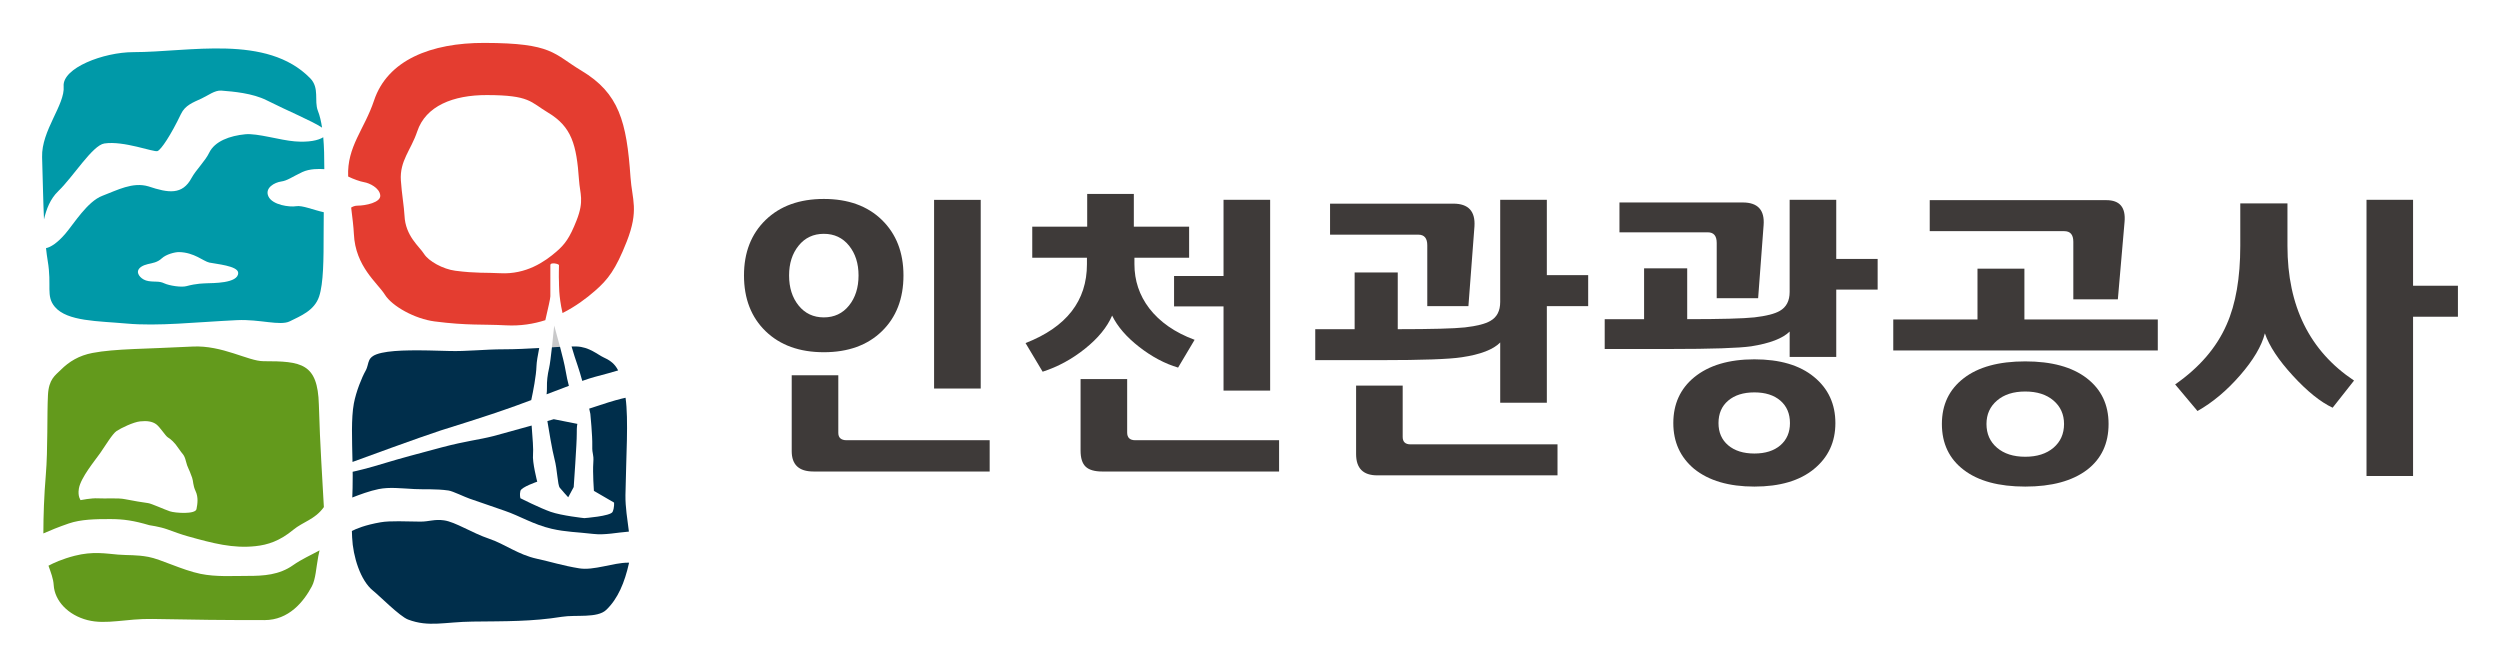 <?xml version="1.0" encoding="utf-8"?>
<!-- Generator: Adobe Illustrator 23.0.0, SVG Export Plug-In . SVG Version: 6.00 Build 0)  -->
<svg version="1.1" id="레이어_1" xmlns="http://www.w3.org/2000/svg" xmlns:xlink="http://www.w3.org/1999/xlink" x="0px"
	 y="0px" viewBox="0 0 240 64" style="enable-background:new 0 0 240 64;" xml:space="preserve">
<g>
	<path style="fill:#3E3A39;" d="M86.733,26.443c0,2.227-0.695,4.018-2.073,5.357c-1.38,1.341-3.24,2.013-5.571,2.013
		c-2.334,0-4.197-0.672-5.586-2.013c-1.386-1.339-2.08-3.13-2.08-5.357c0-2.212,0.694-3.987,2.08-5.331
		c1.389-1.342,3.252-2.013,5.586-2.013c2.331,0,4.191,0.671,5.571,2.013C86.037,22.455,86.733,24.231,86.733,26.443 M82.42,26.443
		c0-1.155-0.306-2.109-0.916-2.864c-0.611-0.755-1.416-1.132-2.416-1.132s-1.807,0.377-2.418,1.132
		c-0.613,0.755-0.918,1.709-0.918,2.864c0,1.17,0.305,2.135,0.918,2.891c0.611,0.756,1.418,1.135,2.418,1.135
		s1.805-0.379,2.416-1.135C82.114,28.577,82.42,27.612,82.42,26.443 M95.007,45.264H78.088c-1.389,0-2.084-0.65-2.084-1.955v-7.285
		h4.473v5.53c0,0.472,0.271,0.708,0.807,0.708h13.724V45.264z M94.149,37.3h-4.477V19.186h4.477V37.3z"/>
	<path style="fill:#3E3A39;" d="M114.682,32.622l-1.586,2.667c-1.275-0.379-2.522-1.041-3.736-1.987
		c-1.213-0.945-2.08-1.945-2.596-3.006c-0.481,1.117-1.35,2.176-2.6,3.177c-1.251,1.003-2.605,1.738-4.07,2.211l-1.643-2.749
		c3.93-1.53,5.895-4.056,5.895-7.571v-0.623h-5.25v-2.979h5.274v-3.144h4.478v3.144h5.307v2.979h-5.25v0.623
		c0,1.57,0.471,2.979,1.414,4.225C111.336,30.911,112.794,31.925,114.682,32.622 M122.792,45.265h-16.975
		c-0.737,0-1.272-0.155-1.596-0.466c-0.326-0.311-0.486-0.829-0.486-1.545v-6.861h4.473v5.13c0,0.494,0.26,0.739,0.781,0.739h13.803
		V45.265z M121.934,37.497h-4.475v-8.08h-4.749v-2.92h4.749v-7.315h4.475V37.497z"/>
	<path style="fill:#3E3A39;" d="M152.466,29.389h-3.969v9.272h-4.477v-5.784c-0.666,0.68-1.896,1.155-3.691,1.419
		c-1.189,0.187-3.795,0.278-7.811,0.278h-6.254v-2.972h3.781v-5.444h4.139v5.444c3.244,0,5.393-0.059,6.445-0.171
		c1.15-0.132,1.965-0.34,2.447-0.625c0.631-0.354,0.943-0.962,0.943-1.817v-9.808h4.477v7.233h3.969V29.389z M141.548,21.737
		l-0.58,7.652h-3.949v-5.842c0-0.679-0.287-1.019-0.857-1.019h-8.477V19.55h11.834C140.968,19.55,141.642,20.28,141.548,21.737
		 M149.521,45.634h-17.307c-1.353,0-2.029-0.681-2.029-2.041v-6.578h4.473v4.934c0,0.474,0.254,0.709,0.754,0.709h14.109V45.634z"/>
	<path style="fill:#3E3A39;" d="M180.255,27.804h-3.975v6.46h-4.473v-2.435c-0.668,0.659-1.902,1.135-3.695,1.417
		c-1.189,0.17-3.789,0.257-7.809,0.257h-6.252V30.64h3.781v-4.879h4.139v4.879c3.24,0,5.391-0.059,6.447-0.172
		c1.146-0.131,1.961-0.342,2.443-0.623c0.629-0.359,0.945-0.965,0.945-1.816v-8.846h4.473v5.672h3.975V27.804z M169.306,21.622
		l-0.525,7.002h-3.977v-5.302c0-0.68-0.283-1.02-0.859-1.02h-8.477v-2.865h11.84C168.752,19.438,169.42,20.166,169.306,21.622
		 M176.197,40.618c0,1.815-0.682,3.285-2.057,4.409c-1.367,1.124-3.277,1.685-5.721,1.685c-2.445,0-4.375-0.566-5.781-1.699
		c-1.332-1.117-2-2.58-2-4.395c0-1.832,0.668-3.299,2-4.396c1.406-1.15,3.336-1.726,5.781-1.726c2.443,0,4.354,0.56,5.721,1.685
		C175.515,37.305,176.197,38.786,176.197,40.618 M171.836,40.618c0-0.906-0.305-1.625-0.916-2.154
		c-0.613-0.531-1.445-0.795-2.5-0.795c-1.057,0-1.895,0.264-2.518,0.795c-0.621,0.529-0.926,1.248-0.926,2.154
		c0,0.889,0.305,1.596,0.926,2.127c0.623,0.527,1.461,0.793,2.518,0.793c1.055,0,1.887-0.266,2.5-0.793
		C171.531,42.214,171.836,41.507,171.836,40.618"/>
	<path style="fill:#3E3A39;" d="M207.148,33.642h-25.395v-2.975h8.086V25.79h4.504v4.877h12.805V33.642z M203.957,21.311
		l-0.643,7.427h-4.275v-5.528c0-0.681-0.287-1.018-0.867-1.018h-12.918v-2.977h16.949C203.5,19.214,204.084,19.91,203.957,21.311
		 M202.423,40.702c0,1.871-0.682,3.334-2.055,4.394c-1.426,1.082-3.408,1.616-5.945,1.616c-2.537,0-4.506-0.531-5.904-1.602
		c-1.4-1.065-2.098-2.537-2.098-4.408c0-1.853,0.697-3.315,2.098-4.394c1.398-1.079,3.367-1.615,5.904-1.615
		c2.537,0,4.504,0.536,5.906,1.615C201.728,37.386,202.423,38.849,202.423,40.702 M198.148,40.702c0-0.924-0.34-1.678-1.014-2.252
		c-0.678-0.58-1.582-0.865-2.711-0.865c-1.131,0-2.031,0.285-2.707,0.865c-0.676,0.574-1.014,1.328-1.014,2.252
		c0,0.945,0.338,1.707,1.014,2.283c0.676,0.576,1.576,0.863,2.707,0.863c1.129,0,2.033-0.287,2.711-0.863
		C197.808,42.409,198.148,41.647,198.148,40.702"/>
	<path style="fill:#3E3A39;" d="M225.988,36.534l-2.055,2.607c-1.166-0.547-2.439-1.571-3.818-3.074
		c-1.381-1.502-2.277-2.859-2.686-4.068c-0.313,1.228-1.111,2.574-2.387,4.038c-1.279,1.468-2.641,2.607-4.084,3.42l-2.143-2.553
		c2.334-1.628,3.984-3.543,4.947-5.756c0.871-1.965,1.305-4.478,1.305-7.542v-4.081h4.529v4.081
		C219.597,29.39,221.728,33.699,225.988,36.534 M235.961,30.408h-4.307v15.285h-4.469v-26.51h4.469v8.25h4.307V30.408z"/>
	<path style="fill:#E43D30;" d="M52.834,25.452c0-0.313,0.828-0.119,0.828,0c0,0.117-0.03,1.086,0,1.627
		c0.013,0.178-0.051,1.25,0.34,2.973c1.244-0.627,2.291-1.407,3.119-2.133c1.246-1.086,1.984-2.04,3.039-4.715
		c1.199-3.043,0.518-4.039,0.369-6.179c-0.369-5.348-1.098-8.073-4.703-10.236c-2.711-1.625-2.748-2.657-9.312-2.67
		c-5.146-0.016-9.315,1.655-10.606,5.529c-0.924,2.773-2.604,4.408-2.486,7.297c0.502,0.251,1.164,0.483,1.544,0.547
		c0.5,0.083,1.458,0.54,1.538,1.248c0.084,0.71-1.455,1.001-2.166,1.001c-0.279,0-0.461,0.086-0.627,0.185
		c0.121,0.971,0.23,1.861,0.262,2.538c0.139,3.125,2.273,4.703,2.971,5.818c0.693,1.116,2.885,2.329,4.775,2.574
		c3.15,0.409,4.68,0.258,6.842,0.375c1.405,0.074,2.66-0.131,3.791-0.495c0.26-1.129,0.482-2.075,0.482-2.292V25.452z
		 M48.035,26.229c-1.369-0.074-2.33,0.021-4.319-0.237c-1.194-0.154-2.573-0.921-3.011-1.621c-0.439-0.705-1.787-1.7-1.873-3.674
		c-0.037-0.82-0.268-2.133-0.348-3.369c-0.127-1.895,0.975-2.927,1.57-4.711c0.814-2.443,3.443-3.499,6.688-3.49
		c4.14,0.008,4.16,0.661,5.873,1.686c2.274,1.364,2.732,3.085,2.969,6.458c0.088,1.35,0.521,1.976-0.236,3.896
		c-0.662,1.684-1.129,2.292-1.917,2.976C52.277,25.146,50.494,26.357,48.035,26.229"/>
	<path style="fill:#0099A8;" d="M10.014,13.775c1.856-0.287,4.76,0.863,5.109,0.728c0.35-0.138,1.287-1.543,2.25-3.559
		c0.402-0.845,1.162-1.109,1.982-1.489c0.623-0.287,1.264-0.805,1.896-0.756c1.166,0.092,2.986,0.246,4.348,0.929
		c2.051,1.032,4.351,1.981,5.32,2.626c-0.094-0.599-0.215-1.145-0.402-1.615c-0.381-0.971,0.188-2.189-0.748-3.137
		c-4.166-4.242-11.61-2.496-16.965-2.496C9.94,5.009,5.965,6.527,6.11,8.286c0.147,1.758-2.142,4.235-2.069,6.793
		c0.071,2.303,0.103,4.279,0.182,5.985c0.222-0.964,0.592-1.972,1.383-2.728C7.032,16.964,8.881,13.947,10.014,13.775"/>
	<path style="fill:#0099A8;" d="M28.437,19.795c-0.632,0.108-2.282-0.109-2.668-0.938c-0.382-0.826,0.605-1.346,1.214-1.43
		c0.605-0.081,1.043-0.439,2.035-0.907c0.712-0.335,1.641-0.316,2.117-0.28c0.002-1.156-0.023-2.173-0.102-3.064
		c-0.473,0.299-1.369,0.503-2.729,0.396c-1.418-0.11-3.589-0.795-4.757-0.683c-1.47,0.144-2.931,0.653-3.474,1.789
		c-0.367,0.772-1.273,1.649-1.68,2.401c-0.886,1.659-2.223,1.454-4.143,0.813c-1.512-0.448-2.989,0.361-4.42,0.903
		c-1.439,0.541-2.733,2.678-3.557,3.641c-0.748,0.874-1.41,1.302-1.856,1.384c0.047,0.428,0.099,0.839,0.163,1.221
		c0.412,2.421-0.204,3.366,0.687,4.419c1.188,1.404,4.155,1.354,6.854,1.598c3.074,0.279,6.609-0.131,10.625-0.324
		c2.197-0.105,4.143,0.577,5.08,0.109c1.013-0.51,2.351-1.012,2.809-2.379c0.42-1.267,0.434-3.528,0.434-6.158
		c0-0.675,0.004-1.313,0.012-1.932C30.094,20.157,29.009,19.695,28.437,19.795 M19.908,27.192c-0.392,0.024-0.99,0.004-2.021,0.28
		c-0.475,0.13-1.63-0.043-2.128-0.276c-0.497-0.237-0.86-0.108-1.515-0.213c-0.656-0.104-1.076-0.63-0.996-0.972
		c0.08-0.34,0.498-0.55,0.941-0.656c0.447-0.104,0.92-0.158,1.338-0.551c0.42-0.392,1.262-0.608,1.654-0.604
		c1.469,0.026,2.346,0.886,2.914,1.007c0.643,0.139,2.74,0.309,2.77,0.979C22.906,27.235,20.305,27.167,19.908,27.192"/>
	<path style="fill:#639A1C;" d="M23.822,55.286c-1.539,0-3.072,0.108-4.568-0.195c-1.783-0.367-3.82-1.41-5.002-1.629
		c-1.182-0.219-1.906-0.137-2.911-0.219c-1.166-0.096-2.413-0.338-4.171,0.111c-1.197,0.307-2.043,0.7-2.516,0.953
		c0.233,0.668,0.467,1.244,0.502,1.871c0.094,1.497,1.365,2.87,3.244,3.352c1.83,0.467,3.696-0.16,6.266-0.109
		c4.139,0.08,6.625,0.109,10.732,0.109c2.326,0,3.748-1.756,4.541-3.242c0.367-0.692,0.404-1.738,0.615-2.877
		c0.039-0.189,0.079-0.383,0.123-0.576c-0.859,0.471-1.736,0.855-2.529,1.414C26.807,55.202,25.3,55.286,23.822,55.286"/>
	<path style="fill:#639A1C;" d="M10.584,49.831c1.301,0.002,2.27,0.152,3.749,0.586c0,0,1.005,0.142,1.709,0.394
		c0.694,0.252,1.321,0.485,1.985,0.671c2.439,0.684,4.332,1.178,6.486,0.95c1.19-0.122,2.352-0.502,3.635-1.567
		c0.961-0.789,2.096-0.996,2.939-2.178l0.006,0.003c-0.146-2.853-0.367-5.771-0.481-9.838c-0.106-3.989-1.676-4.177-5.321-4.177
		c-1.454,0-3.956-1.553-6.808-1.405c-4.432,0.233-7.435,0.199-9.598,0.612c-1.3,0.248-2.25,0.828-3.049,1.625
		c-0.543,0.541-1.15,0.892-1.23,2.408c-0.1,1.899,0,5.213-0.207,7.674c-0.168,2.002-0.233,3.918-0.235,5.621
		c0.642-0.285,1.481-0.629,2.446-0.959C7.758,49.859,9.152,49.827,10.584,49.831 M7.57,46.915c0.168-1.06,1.572-2.735,2.051-3.422
		c0.481-0.683,1.164-1.845,1.574-2.117c0.412-0.275,1.605-0.856,2.256-0.924c0.65-0.072,1.164,0,1.541,0.273
		c0.375,0.275,0.89,1.127,1.127,1.266c0.238,0.135,0.648,0.479,1.025,1.06c0.377,0.581,0.535,0.538,0.703,1.22
		c0.17,0.686,0.252,0.602,0.596,1.585c0.127,0.358,0.065,0.718,0.338,1.3c0.271,0.579,0.185,1.205,0.082,1.719
		c-0.101,0.514-2.045,0.383-2.559,0.209c-0.513-0.17-1.783-0.752-2.089-0.787c-0.308-0.035-1.575-0.241-2.222-0.377
		c-0.652-0.137-1.881-0.037-2.578-0.08c-0.633-0.041-1.678,0.171-1.678,0.171S7.447,47.659,7.57,46.915"/>
	<path style="fill:#C9C9CA;" d="M53.203,31.253c0,0-0.102,1.04-0.217,2.084c0.272-0.014,0.528-0.028,0.776-0.039
		C53.481,32.236,53.203,31.253,53.203,31.253"/>
	<path style="fill:#002E4B;" d="M54.291,35.549c-0.08-0.5-0.303-1.401-0.528-2.25c-0.248,0.01-0.505,0.023-0.777,0.039
		c-0.091,0.828-0.194,1.655-0.269,1.975c-0.164,0.72-0.223,1.258-0.211,1.902c0.009,0.234-0.012,0.444-0.035,0.639
		c0.77-0.293,1.49-0.569,2.141-0.814C54.508,36.649,54.383,36.115,54.291,35.549"/>
	<path style="fill:#002E4B;" d="M49.488,38.966c0.514-0.186,1.016-0.371,1.512-0.557c0.18-0.825,0.475-2.332,0.504-3.285
		c0.013-0.371,0.117-0.997,0.26-1.715c-1.113,0.063-2.293,0.123-3.361,0.123c-1.93,0-3.591,0.215-5.309,0.162
		c-2.727-0.082-5.029-0.131-6.439,0.176c-1.561,0.341-1.133,0.975-1.563,1.732c-0.341,0.598-0.903,1.965-1.122,3.133
		c-0.264,1.434-0.172,3.453-0.129,5.611c0.814-0.299,6.412-2.354,8.467-3.023C43.383,40.97,46.332,40.1,49.488,38.966"/>
	<path style="fill:#002E4B;" d="M53.74,46.823c0.217,0.275,0.808,0.916,0.808,0.916l0.528-0.982c0,0,0.304-4.291,0.293-5.091
		c-0.008-0.804,0.059-0.974,0.059-0.974l-2.266-0.449c-0.205,0.06-0.408,0.119-0.614,0.179c0.127,0.778,0.465,2.835,0.685,3.653
		C53.507,45.093,53.522,46.544,53.74,46.823"/>
	<path style="fill:#002E4B;" d="M39.803,46.95c0.936,0.049,2.047-0.035,3.256,0.139c0.406,0.057,1.57,0.632,2.031,0.785
		c1.047,0.35,2.109,0.738,3.381,1.168c1.414,0.48,2.748,1.32,4.486,1.721c1.379,0.316,2.396,0.307,3.992,0.493
		c1.145,0.131,2.27-0.136,3.426-0.222c-0.142-1.154-0.349-2.348-0.332-3.504c0.061-3.707,0.307-7.233,0.01-9.346
		c-0.453,0.096-1.242,0.297-2.545,0.737c-0.264,0.092-0.588,0.194-0.945,0.307c0.068,0.31,0.109,0.499,0.109,0.499
		s0.211,2.114,0.186,3.055c-0.022,0.939,0.163,0.707,0.099,1.646c-0.068,0.942,0.057,2.695,0.057,2.695l1.935,1.125
		c0,0,0.046,0.467-0.138,0.888c-0.19,0.419-2.723,0.604-2.723,0.604s-2.164-0.233-3.223-0.604c-1.063-0.374-2.908-1.306-2.908-1.306
		s-0.09-0.327,0-0.7c0.092-0.374,1.617-0.888,1.617-0.888s-0.486-1.871-0.404-2.617c0.047-0.395-0.041-1.664-0.133-2.773
		c-1.641,0.461-3.07,0.855-3.66,1.01c-1.427,0.367-2.564,0.451-4.98,1.088c-2.049,0.543-4.217,1.129-5.252,1.449
		c-1.855,0.572-2.954,0.82-3.291,0.891c0,0.13,0.004,0.257,0.005,0.384c0.003,0.89-0.018,1.524-0.04,2.088
		c0.686-0.269,1.674-0.638,2.542-0.812C37.41,46.745,38.461,46.882,39.803,46.95"/>
	<path style="fill:#002E4B;" d="M55.598,54.559c-1.602-0.26-2.713-0.629-4.059-0.92c-1.796-0.392-3.084-1.412-4.545-1.906
		c-1.709-0.577-3.275-1.627-4.365-1.779c-0.922-0.133-1.443,0.127-2.275,0.121c-1.367-0.014-2.887-0.098-3.81,0.063
		c-1.503,0.258-2.37,0.633-2.763,0.836c0.008,0.192,0.013,0.394,0.023,0.614c0.08,1.843,0.803,4.157,2.01,5.118
		c0.605,0.48,2.555,2.465,3.363,2.771c1.998,0.756,3.51,0.224,6.207,0.195c3.149-0.037,5.654,0.006,8.56-0.46
		c1.338-0.214,3.397,0.154,4.253-0.661c1.129-1.076,1.773-2.646,2.182-4.474c0.004-0.021,0.004-0.041,0.01-0.062
		c-0.035,0-0.07,0.002-0.104,0.002C58.859,54.018,56.99,54.792,55.598,54.559"/>
	<path style="fill:#002E4B;" d="M55.897,36.567c0.48-0.17,0.896-0.305,1.209-0.387c0.976-0.255,1.705-0.459,2.236-0.619
		c-0.313-0.619-0.715-0.931-1.369-1.236c-0.615-0.285-1.404-1.026-2.631-1.063c-0.139-0.003-0.307-0.002-0.472,0
		c0.187,0.637,0.388,1.282,0.599,1.883C55.606,35.549,55.754,36.049,55.897,36.567"/>
</g>
</svg>
